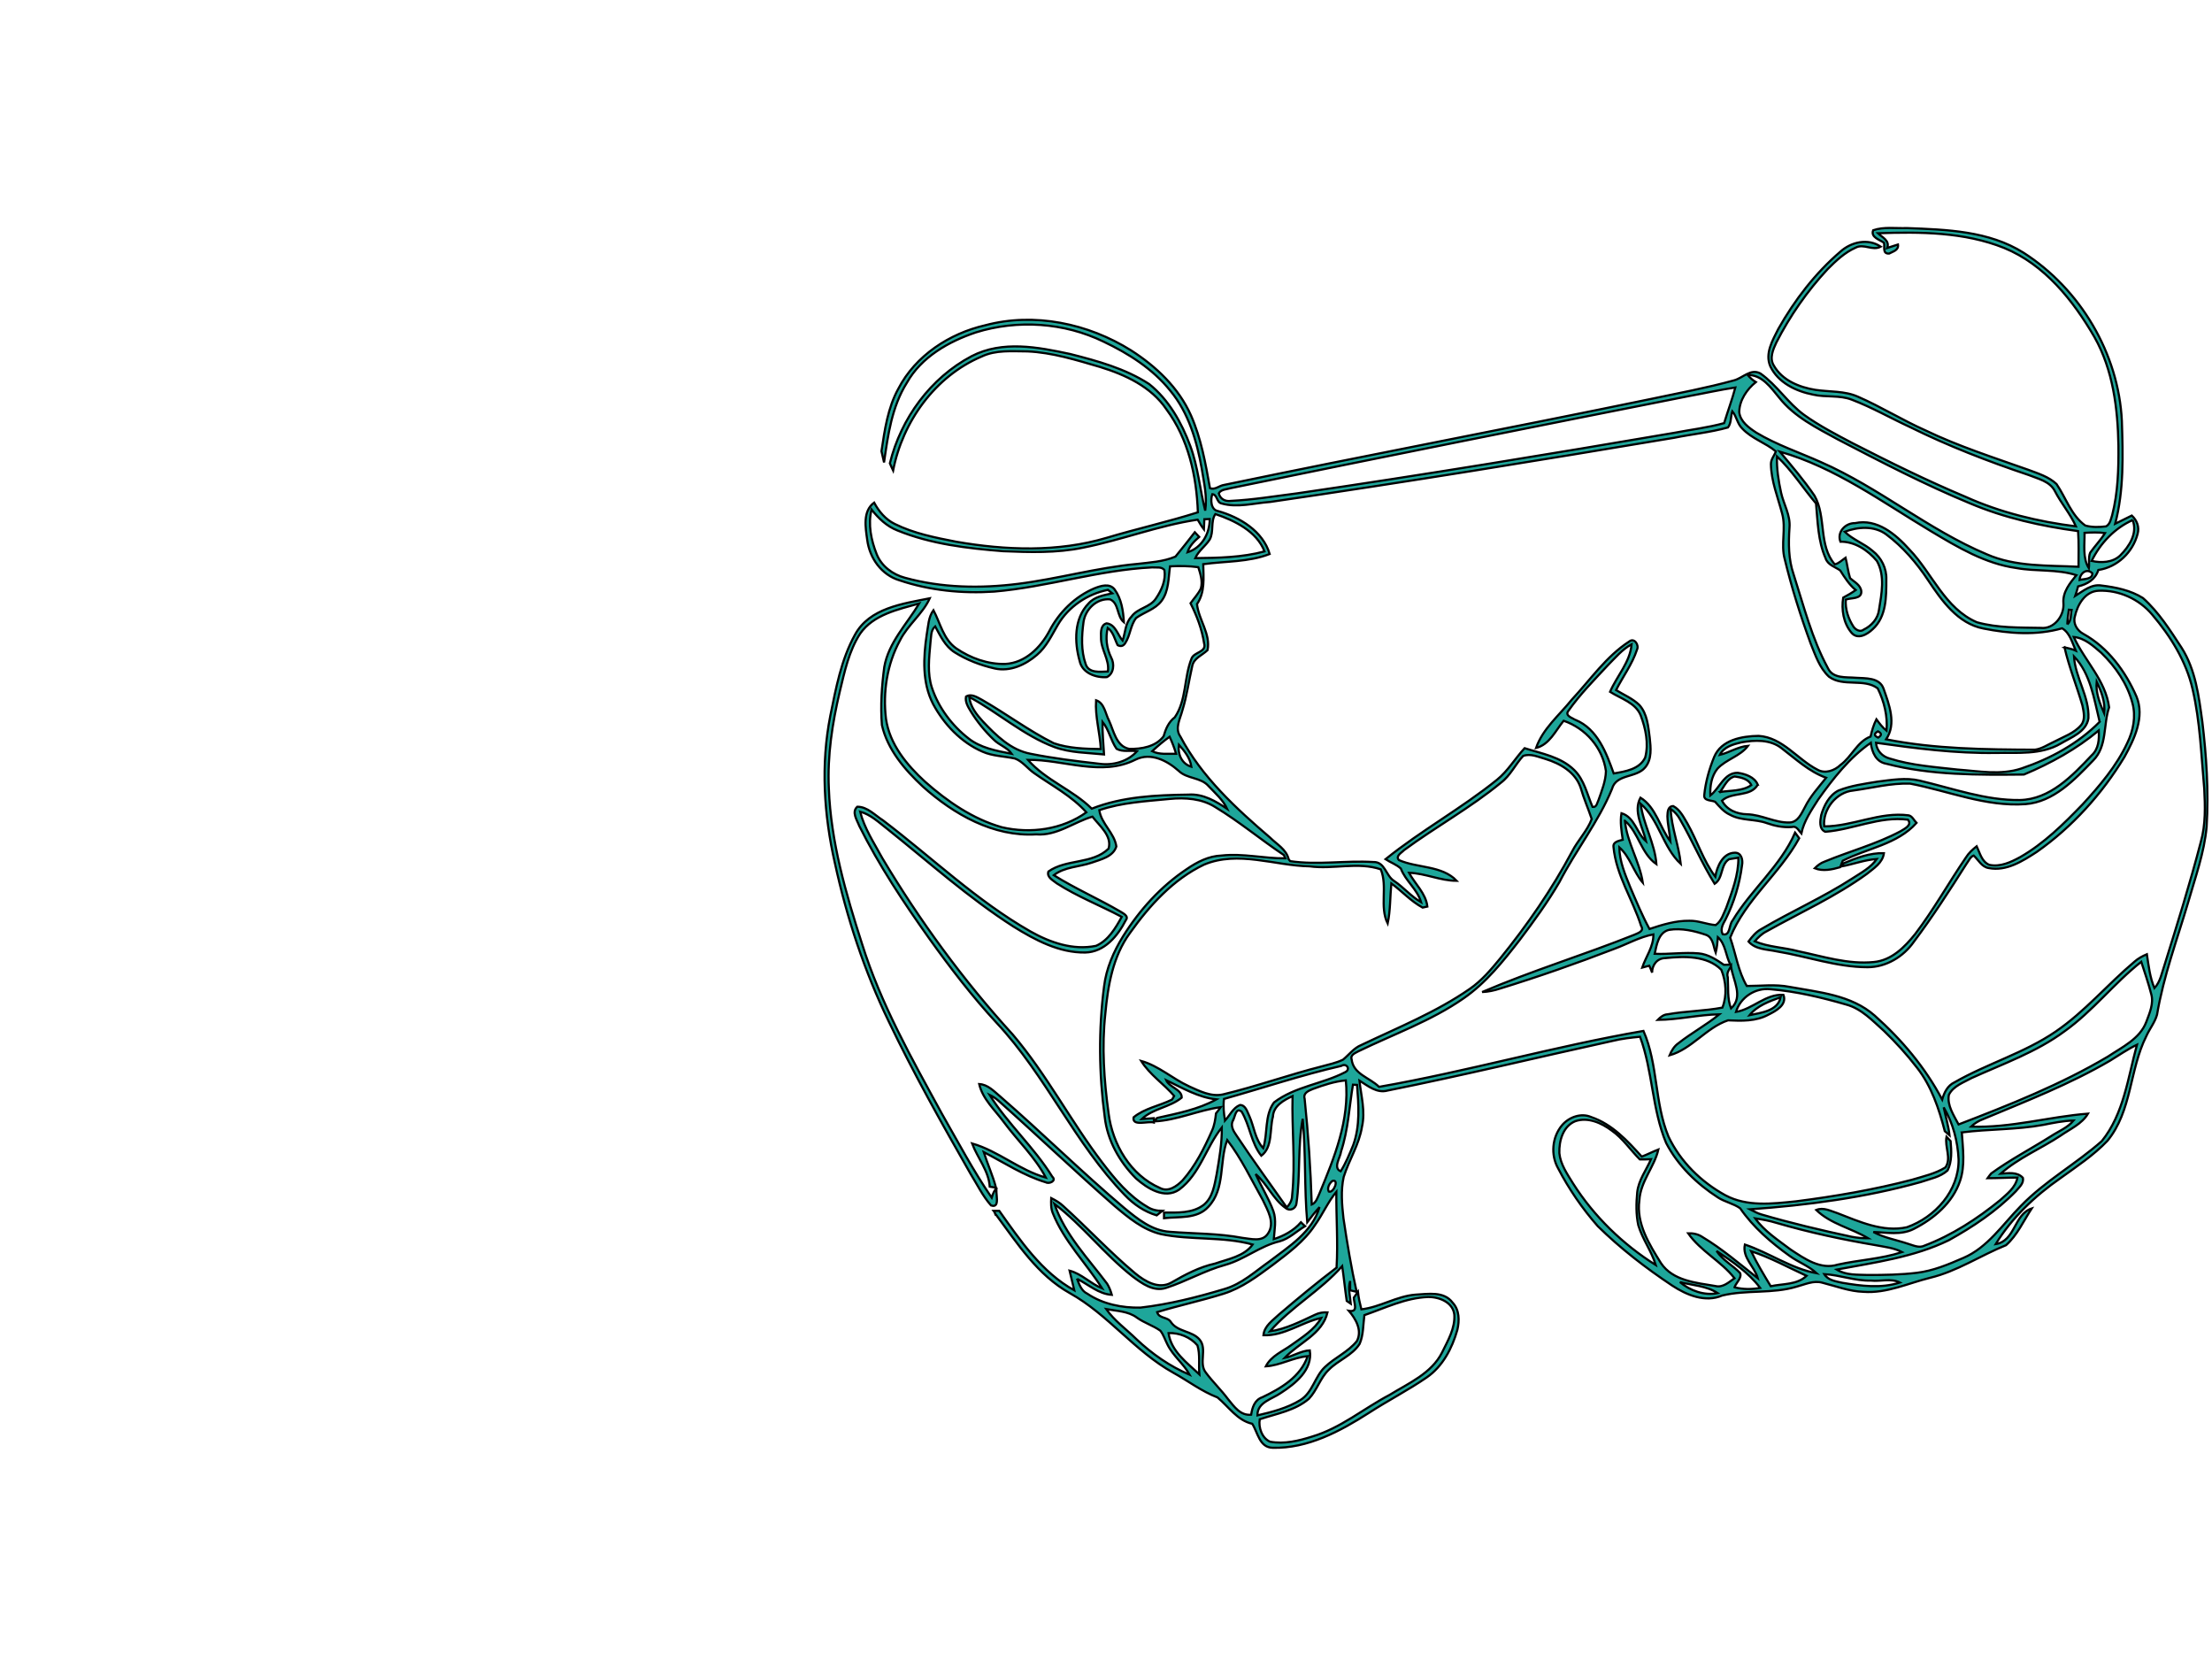<svg width="802" height="602" xmlns="http://www.w3.org/2000/svg">

 <g>
  <g stroke="null" id="svg_16">
   <g stroke="null" transform="matrix(0.782,0,0,0.783,-6363.511,-4784.92) " id="svg_13" fill="#1ea69a">
    <path stroke="null" id="svg_14" d="m9158.569,6445.103c-1.6,-11.7 -3.1,-24 -9.6,-34.2c-5.3,-8.1 -10.6,-16.5 -17.9,-23c-5.7,-3.6 -12.6,-5 -19.2,-5.8c-4.7,-0.8 -8.5,2.5 -12.2,4.8c0.4,-1.1 1,-3.3 1.3,-4.4c4.3,-1 8,-3.2 9.4,-7.6c8.8,-1.3 16,-8.2 18.2,-16.7c0.9,-3.2 -0.3,-6.3 -2.7,-8.5c-2.6,1.3 -5.2,2.6 -7.7,3.8c4.1,-15.5 3.6,-31.7 3.1,-47.6c-1.5,-31.3 -19.3,-61.1 -45.6,-77.9c-16.1,-10.1 -35.6,-10.7 -54.1,-11.4c-5.2,0.2 -10.6,-0.7 -15.6,1c-1.3,3.3 3.1,4.4 5,5.8c0.5,1.8 -0.9,5.2 2.4,5c1.8,-1 4.5,-1.5 4.1,-4.2c-1.3,0.4 -3.8,1.2 -5,1.6c1.3,-3.4 -2.3,-4.9 -4.3,-6.8c19.6,-0.7 40,-0.6 58.5,6.8c18.8,7.7 32,24.3 41.9,41.3c8.6,15.2 10.8,33 11.1,50.2c0.1,10.8 -0.2,21.8 -2.9,32.2c-0.6,1.8 -0.9,4.1 -2.8,5.2c-3.2,0.4 -6.6,0.5 -9.7,-0.4c-6.5,-4.7 -8.9,-12.8 -13.3,-19.2c-3.6,-3.4 -8.6,-4.9 -13.1,-6.6c-16.1,-5.7 -32.4,-10.9 -47.8,-18.3c-10.6,-4.7 -20.5,-10.9 -31.1,-15.5c-6.2,-2.8 -13.1,-2.2 -19.8,-3.2c-7.5,-1.2 -15.4,-4.4 -19.3,-11.3c-2.1,-3.4 -0.3,-7.4 1.2,-10.6c6.3,-12.3 14.3,-23.8 23.8,-34c3.8,-3.8 7.9,-7.7 12.9,-9.9c3.8,-2.1 7.9,1.6 11.7,-0.5c-5.9,-4 -13.7,-2.2 -18.7,2.3c-11.7,10 -21.2,22.4 -28.8,35.8c-2.6,5.2 -6.3,11.3 -3.7,17.3c3.6,7.6 12,11.6 19.8,13.1c6,1.4 12.3,0.1 18.1,2.4c9.2,3.5 17.9,8.5 26.8,12.6c17.8,8.8 36.2,15.9 55,22.2c4.4,1.8 10,2.9 12.3,7.6c2.9,5.6 7.1,10.4 9.7,16.2c-17.6,-2.2 -35,-6.4 -51.2,-13.7c-17.9,-7.5 -35.3,-16.1 -52.5,-24.9c-7.6,-4 -15.3,-8 -22.3,-13c-7.6,-5.5 -12.6,-13.8 -20.3,-19.2c-4.5,-2.4 -8.1,2.1 -12.2,3.2c-12.7,3.5 -25.7,5.9 -38.5,8.6c-65.9,13.6 -132,26.1 -197.9,39.8c-2.3,0.3 -4.3,2.5 -6.6,1.5c-2,-11.4 -4.1,-23 -8.8,-33.7c-5.7,-12.8 -16.2,-22.7 -27.8,-30.1c-19.8,-12.4 -44.8,-17.7 -67.6,-11.6c-16.6,3.8 -32.3,14 -40.3,29.4c-4.9,8.9 -6.3,19 -7.8,28.9c0.4,1.7 0.8,3.5 1.2,5.2c1.8,-12.6 3.6,-25.8 10.6,-36.9c6.7,-11.9 19.4,-19.1 32,-23.3c19.3,-6 40.9,-4.6 59.2,4.3c11.6,5.5 22.8,12.6 30.9,22.7c8.5,10.2 12.3,23.3 14.6,36.1c1,6.4 2.6,12.9 1.6,19.4c-2.5,-9.9 -3.3,-20.2 -6.9,-29.9c-4,-10.8 -10,-21.5 -19.1,-28.7c-11.1,-7.2 -24,-10.7 -36.6,-13.9c-14.9,-3.2 -31.4,-6.4 -45.7,1c-19,10 -32.8,28.8 -37.9,49.6c0.4,0.9 1.1,2.6 1.5,3.4c4.4,-22.7 19.5,-43.7 41,-52.8c6.7,-3.2 14.2,-2.4 21.3,-2.4c11.5,0.5 22.6,4 33.6,7.2c11.7,3.6 23.7,9.1 30.8,19.6c10.2,13.7 14,30.9 14.6,47.7c-13.9,4.4 -28.3,7.6 -42.3,11.8c-22.6,6.7 -46.8,5.8 -69.8,1.8c-9.7,-1.9 -19.5,-3.8 -28.4,-8.2c-4.3,-2.1 -7.4,-5.8 -9.6,-9.9c-5.4,4 -4,11.5 -3.2,17.3c1.1,8.4 6.6,16.2 15,18.7c14,4.7 29.1,6.2 43.9,5.2c24.6,-2.1 48.5,-10 73.2,-11.2c1.8,0.2 4.5,-0.5 5.7,1.3c0.7,4.6 -1.3,9.2 -3.9,13c-2.7,4.3 -8.5,4.4 -11.4,8.5c-2.9,3 -2.8,7.4 -4.1,11.1c-2.3,-2.7 -3.3,-7.5 -7.4,-8c-2.8,0.7 -2.7,4.2 -2.6,6.4c-0.2,5.6 4,10.3 3.2,15.9c-3.6,0.1 -8.9,0.9 -10.3,-3.4c-2.2,-6.2 -1.9,-13.1 -1,-19.6c0.9,-5.9 6.2,-11 12.3,-10.4c4.2,1.8 3,7.8 6.4,10.6c-0.3,-5.3 -1.1,-10.8 -4.3,-15.2c-2.3,-3 -6.4,-1.7 -9.4,-0.5c-9,3.8 -16.4,11.1 -20.9,19.8c-4.1,7.7 -11.2,14.7 -20.4,15.2c-8.1,0.2 -16.1,-2.7 -22.7,-7.2c-6,-4.2 -7.4,-11.7 -10.6,-17.7c-2.4,3.3 -2.4,7.4 -3.1,11.2c-1.6,10.7 -2.2,22.3 2.9,32.2c5.1,9.5 13,17.8 22.9,22.1c4.7,2.1 10.1,2.1 15.1,3.2c3.5,1.3 5.8,4.6 8.8,6.7c8.2,5.8 17.5,10.6 24.3,18.2c-11.2,8 -25.9,10 -39.2,6.9c-13.4,-3.8 -25.2,-11.9 -35.6,-21.1c-8.5,-7.8 -16.4,-17.3 -18.1,-29.1c-1.5,-12.3 0.5,-25.4 6.5,-36.3c3.6,-7.2 10.5,-12.2 13.8,-19.5c-12.5,2.5 -28,4.5 -34.7,16.9c-6.4,11.5 -8.8,24.7 -11.4,37.4c-4.5,22.6 -3,46 2.1,68.3c5.5,25.3 13.7,50.1 25,73.4c11.5,24 24.6,47.2 37.8,70.3c3.1,5 5.7,10.4 9.6,14.8c4.7,1.6 1.7,-6.3 2.7,-8.3c-1.2,1.4 -1.9,3 -2.4,4.7c-8.5,-12.4 -15.6,-25.8 -23.1,-38.9c-13.9,-25.4 -28.3,-50.8 -37,-78.6c-7.5,-23.3 -14.5,-47.3 -15.4,-72c-0.7,-15.1 1.6,-30.2 5.1,-44.9c2.2,-9.1 4.2,-18.7 9.4,-26.7c6.2,-8.9 17.6,-11.2 27.4,-14c-5.7,9.5 -14.2,18 -16.2,29.4c-1.2,8.9 -1.8,17.9 -1.1,26.9c2.6,11.4 10.6,20.7 19,28.5c14.3,12.8 32.7,23.3 52.5,22.1c9.6,0.8 17.5,-5.7 26.1,-8.2c3.3,4.3 9.2,8.9 7.5,14.8c-7.5,7.3 -19.6,4.7 -27.9,10.6c-0.9,2.7 2.2,4.1 3.9,5.5c9.5,6.1 20.1,10.2 30.1,15.5c-2.9,5.2 -6.2,10.9 -11.9,13.4c-10.6,2.2 -21.3,-1.5 -30.5,-6.7c-24.9,-14.2 -45.6,-34.2 -68.3,-51.4c-3.8,-2.4 -7.2,-6.3 -11.9,-6.3c-2.8,2.5 -0.1,6.2 0.9,8.9c9.2,18.4 20.6,35.5 32.5,52.2c9.7,13.5 19.9,26.8 31.2,39c22.8,24.3 36.2,55.8 59.4,79.7c4.1,4.3 9.1,7.7 14.8,9.4c0.9,-0.7 1.7,-1.4 2.6,-2.1c-2.5,0 -4.9,-0.5 -7,-1.9c-8.5,-5 -14.8,-12.6 -20.7,-20.3c-14.7,-19.2 -25.9,-41 -41.7,-59.5c-22.9,-25.1 -43,-52.5 -60.4,-81.6c-3.8,-7 -8.3,-13.7 -10.3,-21.5c4.9,1.3 8.7,5 12.6,8c19.3,15.4 37.7,31.9 58.5,45.2c10,6.2 21.2,12.2 33.3,12c8.9,-0.2 15.1,-7.7 18.8,-15c1.5,-1.9 -1.2,-3.1 -2.6,-4c-10.1,-5.9 -20.9,-10.6 -30.8,-16.8c5,-3.9 11.8,-3.8 17.6,-5.8c4.2,-1.5 9.9,-2.7 11.4,-7.5c-0.9,-6.3 -7,-10.5 -7.9,-16.8c10.5,-3.6 21.6,-4.1 32.6,-5.2c7.2,-0.7 14.9,-0.2 21.2,3.8c11.1,6.7 21,15 31.8,22.2c0.2,0.4 0.4,1.1 0.6,1.5c-9.8,0.1 -19.6,-2.4 -29.5,-1.3c-6,0.2 -11.4,3 -16.2,6.3c-12,8 -21.8,18.8 -29.5,31.1c-4.4,7.1 -7.8,14.9 -8.8,23.2c-2.6,20 -2.4,40.4 0.3,60.4c1.2,10.9 6.9,20.9 14.5,28.5c5.2,4.6 13.3,9.8 20,5.2c9.7,-7.2 12.5,-19.7 19.8,-28.8c0.1,7.3 -1.2,14.5 -2.4,21.6c-1,5 -1.8,10.9 -6.1,14.3c-5.2,3.9 -12.1,3.5 -18.3,3.5c0,0.7 0,2 0,2.6c6.9,-0.8 15.3,0.5 20.5,-5.2c8,-8.3 5,-20.9 8.8,-31c6.6,8.6 11.2,18.4 16.5,27.8c2.2,4.7 5.8,10.5 2.4,15.5c-2.6,4.1 -8,2.4 -11.9,2c-11.1,-2.1 -22.4,-1.9 -33.6,-2.8c-8.3,-0.5 -15,-6 -21.1,-11c-19.8,-16.7 -38.1,-34.8 -57.6,-51.7c-2.9,-2.4 -5.7,-5.5 -9.7,-5.7c1.6,7 7.3,12 11.4,17.6c6.4,8.6 14.4,16.1 19.5,25.7c-12.2,-3.4 -22,-12.3 -34.2,-15.8c2.5,6.7 7.7,12.6 8.2,20c0.7,0.1 2.1,0.4 2.9,0.5c-1.5,-5.7 -3.9,-10.9 -5.7,-16.5c9.5,4.9 18.5,10.9 28.8,14c1.6,0.9 5.1,-0.7 3,-2.6c-8.4,-13.6 -20.6,-24.4 -29.1,-37.9c1.5,0.7 2.8,1.6 4.1,2.7c18.1,16.1 35.6,32.8 53.8,48.7c6.4,5.4 13.2,11.1 21.6,13.1c14,2.9 28.6,1 42.5,4.8c-4,5.5 -11.4,6.7 -17.4,8.8c-7.3,1.6 -13.9,5.1 -20.3,8.8c-5.8,3.3 -12.2,-0.5 -16.8,-4.3c-11.7,-9.8 -22.1,-21 -33.4,-31.2c-1.6,-1.5 -3.5,-2.6 -5.5,-3.6c-0.1,2.3 -0.2,4.7 0.7,6.9c5.2,13.1 15.5,23.2 22.9,34.9c-5.4,-2.2 -9.4,-6.7 -15.1,-8.2c0.7,3 1.5,6.1 2.2,9.1c-15.1,-8.3 -25.1,-23.2 -34.8,-36.8c-0.9,0 -1.8,0 -2.6,0c0.4,0.5 0.7,1.2 0.9,1.8c0.1,0 0.2,0 0.2,0c9.9,13.3 19.3,28 34.2,36.3c17.8,9.9 30.1,26.9 47.9,36.8c6.9,3.8 13.1,8.6 20.6,11.5c5.2,4.3 9.1,10.6 16.1,12.2c2.6,4 3.3,11 9.5,11.1c16.2,0.4 31.2,-7.6 44.5,-16.1c8.8,-5.7 18.2,-10.5 26.8,-16.4c7.5,-5.1 11.9,-13.6 14.3,-22.1c1,-4.3 1,-9.2 -2.2,-12.6c-4,-5.4 -11.4,-4 -17.2,-3.7c-8.8,0.7 -16.4,5.8 -25.1,6.8c-0.7,-2.7 -1.3,-5.4 -1.6,-8.1c-0.6,0.9 -1.3,1.8 -1.9,2.7c0,2.5 2.3,6.9 -2.3,6.1c3.2,3.7 6.3,9.1 3.7,14c-4,5 -10.2,7.6 -14.8,12c-4.7,4.4 -5.7,11.8 -11.4,15.3c-6,3.7 -13,5.5 -19.9,7.1c-0.1,-6.1 6.8,-7.5 10.9,-10.4c6.7,-4.3 14.8,-10.7 13.4,-19.7c-4.2,0.2 -7.7,2.7 -11.7,3.5c6.6,-7 17.5,-10.9 19.9,-21.1c-2,-0.1 -4,0.2 -5.8,1.1c-6.7,3.1 -13.4,6.6 -20.9,7.7c9.9,-11.4 23.5,-18.8 33.5,-30.2c0.8,5.4 1.3,10.7 2.1,16.1l1.9,1.3c-0.3,-3.5 -1.4,-7.1 -0.3,-10.5l0,4.3c0.7,0.2 2.2,0.5 3,0.7c-2.5,-11.2 -4.4,-22.6 -6.1,-34c-0.7,-6.3 -1.3,-12.9 0.1,-19.2c2.5,-7.9 7.2,-15 8.5,-23.3c1.6,-7.1 -0.4,-14.2 -1.2,-21.3c4,2.5 8.1,6 13.1,4.6c35,-7 69.6,-15.4 104.4,-23c4.1,-1 8.4,-1.5 12.6,-1.9c5.9,15.9 5.5,33.5 12.1,49.2c5.4,10.4 14.2,18.9 24,25.2c3.2,2.1 7.2,2.8 10.3,5c6.1,8.8 14.3,15.9 23,22.1c4,2.9 8.8,4.6 12.5,8c-11.9,-2.2 -22,-9.5 -33.3,-13.3c-1.3,6.1 4.5,10.2 6,15.6c-8.4,-6.6 -16.5,-13.6 -25.7,-19.1c-1.9,-1.3 -4.3,-1.8 -6.6,-1.7c5.8,8.3 15.3,12.9 21.5,20.8c-2.6,1.8 -5.4,4.5 -8.9,3.6c-8.9,-1.5 -19.7,-2.4 -25.2,-10.6c-5.4,-8.7 -11.5,-18.3 -10,-29.1c0.5,-8.7 6.9,-15.3 8.8,-23.5c-2.6,1 -5.1,2.3 -7.7,3.3c-6.7,-7.4 -13.7,-15 -23.4,-18.3c-4.7,-2.1 -10.4,0 -13.6,3.8c-4.6,5.5 -5.3,13.7 -1.8,19.9c5,9.6 11.2,18.6 18.4,26.8c10.5,10.3 22.3,19.4 34.5,27.5c6.7,4.4 15.4,8 23.2,4.6c11.3,-2.7 23.3,-0.7 34.5,-4.1c3.9,-1 7.8,-3 12,-1.8c6.3,1.6 12.5,4 19,4.2c10.8,0.8 20.7,-4 30.9,-6.5c12.5,-3 23.3,-10.3 35.2,-15.1c5.2,-4.6 8.1,-11.2 11.9,-17c-8.2,2.6 -7.6,15.1 -16.7,16.5c7.5,-12.2 18.2,-22.3 30,-30.5c7.5,-5.4 15.4,-10.6 21.8,-17.3c11.4,-13.8 10.2,-32.9 18,-48.4c1.5,-3.4 4,-6.4 5,-10c3,-17.8 9.3,-34.7 14.4,-51.9c3.3,-11.6 7.5,-23 8.6,-35.1c1,-16.7 -0.1,-32.8 -2,-48.7zm-437,323c7.8,-2.6 16.4,-4 22.8,-9.5c3.8,-4 5.2,-9.6 9.2,-13.4c4.4,-4.5 10.9,-6.6 14.3,-12c1.8,-4.1 1.6,-8.9 2.2,-13.3c9.6,-3.3 19.1,-8 29.5,-8.4c5.1,-0.1 11.6,2.4 12.2,8.2c0.4,6.3 -3,12 -5.7,17.5c-4.9,9.7 -15.5,14.2 -24.3,19.6c-12,6.3 -22.7,15.4 -35.9,19.3c-6.3,2 -12.9,3.6 -19.5,2.4c-3.8,-1.6 -5.5,-6.7 -4.8,-10.4zm145.3,-109.1c-2.7,-4.4 -5.9,-8.9 -6.4,-14.1c-0.2,-5.7 1.7,-12.5 7.4,-14.8c5.9,-2 12.1,0.8 16.8,4.3c5.2,3.6 8.7,9 13.1,13.4c1.3,0 3.9,0 5.2,-0.1c-2.2,5 -5.8,9.7 -6.4,15.3c-0.5,5.1 -0.6,10.3 0.5,15.3c1.9,6.4 6.1,11.9 8.1,18.4c-15.3,-9.6 -28.6,-22.5 -38.3,-37.7zm49.5,45.6c5.8,1.5 12.3,1.7 17.5,5.1c-6.2,1.3 -12.9,-1.2 -17.5,-5.1zm25.3,2.4c0.8,-2.2 3.5,-4.3 2.6,-6.6c-3.4,-3.6 -8.1,-5.9 -10.9,-10.2c7.3,4.9 14.9,10 20.2,17.1c-4,0.7 -8,0.7 -11.9,-0.3zm16.8,-0.5c-3.2,-5.3 -6.4,-10.6 -9.1,-16.2c8.9,2.9 17.2,7.5 25.7,11.4c-4.4,4.2 -11,3.6 -16.6,4.8zm135.7,-316.3c0.5,5.8 -4.3,12.2 -10.5,11.5c-9.9,-0.2 -20,0.1 -29.6,-2.6c-14.9,-6.4 -20.7,-22.7 -31.3,-33.7c-6.4,-7.1 -15,-14.4 -25.2,-12.2c-4.5,-0.1 -8.5,4.1 -6.8,8.6c6.7,-0.1 12.8,4 16.9,8.9c3.9,6.9 2.2,15.2 1,22.6c-0.5,4.1 -3.4,7.4 -7.1,9.2c-1.6,1.3 -3.7,0.1 -4.7,-1.3c-2.4,-3.7 -3.9,-8.1 -3.6,-12.6c2.4,-0.9 7.4,-0.1 7.2,-3.8c-0.3,-3 -3.2,-4.3 -5.2,-6.1c-1,-3.1 -1.3,-6.4 -2.1,-9.5c-1.6,1.1 -3,2.6 -5,3.1c-7.7,-8.9 -3.8,-22 -9.4,-31.8c-4.9,-7.2 -10.5,-13.7 -16.1,-20.4c25.7,7.3 47.4,23.3 70,36.8c12.4,7.4 25.2,15.1 39.7,17.1c9.2,1.7 18.8,0.4 27.8,3.3c-2.9,3.6 -6.4,7.7 -6,12.9zm16.8,55c-10,10.1 -22.9,17.1 -36.3,21.6c-9.6,3.2 -19.8,1.2 -29.6,0.5c-10.5,-1.2 -21.3,-1.9 -31.4,-5.1c-3.5,-0.9 -6.1,-3.7 -6.4,-7.3c18.4,2.6 36.9,5 55.6,4.7c10,-0.2 20.9,1 30,-4.3c4.9,-2.9 11.9,-5.4 12.9,-11.7c0.5,-10.1 -6.1,-18.8 -6.7,-28.7c7.7,8 9.3,19.8 11.9,30.3zm-1.4,-18.6c2.2,4.6 4.1,9.5 3.5,14.7c-2,-4.6 -4,-9.6 -3.5,-14.7zm-101.4,23c1.8,0.9 1.9,1.8 0.1,2.9c-2,-0.9 -2,-1.8 -0.1,-2.9zm86.5,-38.9c2.1,9.2 5.7,17.9 8.3,26.9c0.6,3 1.5,6.5 -0.6,9.1c-3.2,3.8 -8.2,5.4 -12.5,7.7c-2.9,1.3 -5.7,3.3 -8.9,3.7c-23,-0.1 -46.3,-0.3 -69,-4.8c4.9,-7.2 1.4,-16.1 -1.2,-23.5c-1.9,-5.2 -8.3,-4.7 -12.8,-5c-4.6,-0.4 -10.7,0.5 -13,-4.5c-7.4,-13.6 -11.2,-28.8 -15.9,-43.4c-2.4,-7 -2.4,-14.3 -1.9,-21.6c0.5,-5.8 -2.7,-10.8 -3.9,-16.2c-1.2,-5.5 -2.1,-11.1 -1.9,-16.8c6.9,6.5 12,14.6 18.1,21.8c0.8,8.5 0.9,17.4 4.4,25.3c1,3.2 4.4,4 6.8,5.7c2.1,3.3 4.2,6.6 7.2,9.1c-1.8,1.3 -3.8,2.4 -5.8,3.5c-0.9,5.5 0.1,11.8 3.8,16.2c2.9,3.5 7.4,0.8 9.9,-1.6c6.4,-5.8 6.3,-15.1 6.3,-23c0.2,-5.1 -2.3,-10.1 -6.3,-13.2c-4,-3.5 -9.2,-5.2 -13,-8.9c6.1,-2.3 13.6,-2.9 19.2,1.2c7.8,5.8 14.2,13.3 19.5,21.3c6.3,9.4 13.7,20 25.6,22.3c12,2.4 24.7,3.3 36.5,-0.1c3.6,2.1 4.7,6.7 6.3,10.3c-1.3,-0.6 -3.9,-1.2 -5.2,-1.5zm1.3,-10.6c0.1,-2.3 0.4,-4.6 0.7,-6.8l1.3,0.1c-0.5,2.2 0,5 -2,6.7zm30.3,-48.3c2.4,6.1 -1.6,12.2 -5.8,16.4c-3.5,3.3 -8.8,3.5 -13.2,2.5c4,-8.2 10.7,-15.2 19,-18.9zm-22.3,5.9c3.2,-0.2 6.4,-0.3 9.5,0.1c-2,3.2 -4.7,6 -6.9,9.1c-0.9,2.2 -0.3,4.9 -0.6,7.2c-3,-4.8 -1.9,-11 -2,-16.4zm3.6,18.7c0.2,2.9 -4,2.6 -5.9,3.1c0.2,-3.1 3.3,-5.6 5.9,-3.1zm-159.8,-91.8c6.7,-0.1 10.8,5.9 14.6,10.5c7,8.9 17.4,14 27.1,19.3c20.2,10.5 40.4,21 61.5,29.7c15.9,6.7 32.9,10.5 50,12.8c0.4,5.5 0.2,11 0.2,16.5c-14.3,-0.7 -29.2,0.1 -42.6,-5.8c-27.1,-11.4 -49.8,-30.8 -76.7,-42.6c-10,-4.5 -20.6,-8 -30.1,-13.7c-3.5,-2.3 -7.4,-5.1 -7.9,-9.5c0.1,-5.5 3.5,-10.5 7.7,-13.9c-1.5,-0.9 -2.7,-2 -3.8,-3.3zm-239.6,52.4c70.7,-14.5 141.5,-28.6 212.3,-42.6c7.2,-1.3 14.3,-2.9 21.6,-4c-1.5,5.6 -3.5,10.9 -5.2,16.5c-7.6,2.1 -15.4,3 -23.2,4.5c-58.1,9.9 -116.4,19.5 -174.7,28c-10.3,1.3 -20.5,3 -30.8,3.5c-2.6,0.4 -5,-0.9 -5.6,-3.5c1.1,-1.9 3.7,-1.8 5.6,-2.4zm-7.2,12c8.9,3 19.2,8 22.8,17.3c-10.4,2.8 -21.4,3 -32.1,3.1c1.5,-3.4 4.7,-5.5 6.7,-8.6c2,-3.6 0.3,-8.3 2.6,-11.8zm-36.3,23.1c-18.6,1.7 -36.7,6.9 -55.1,9.2c-17.5,2.2 -35.4,1.9 -52.5,-2.8c-5.7,-1.5 -10.9,-5.4 -13.1,-10.9c-2.6,-6.5 -4.1,-13.8 -2.4,-20.7c3.2,4.1 7.1,7.8 12,9.7c15.5,6.3 32.4,8.3 49,9.6c12.3,0.5 24.8,0.9 36.9,-1.6c17.9,-3.5 35.1,-10.3 53.3,-13c0.9,1.5 1.8,3.1 2.9,4.5l0.2,-4.7l2.5,-0.1c0,6.7 -3.6,13.3 -10.3,15.4c0.9,-2.9 3.1,-5.1 5.4,-7.1c-0.7,-0.7 -1.3,-1.5 -2,-2.2c-2.9,3.8 -6,7.6 -9,11.3c-5.7,2.4 -11.9,2.7 -17.8,3.4zm-78.1,80.8c-7.7,-6 -13.9,-14.2 -17,-23.5c-2.2,-6.7 -1.3,-13.8 -0.7,-20.7c0.4,-2.6 0,-5.8 2.2,-7.7c2.4,4.4 4.6,9.2 9,12c5.7,3.6 12,6 18.6,7.5c7.1,1.6 14.3,-1.7 19.6,-6.3c4.4,-3.7 6.8,-9 9.7,-13.9c4.9,-8.4 13.7,-14.3 23.2,-16.2c0.5,0.4 1.5,1.2 2,1.6c-3.9,0.9 -8.2,1.5 -11,4.7c-6.8,7 -6.6,17.9 -4.1,26.7c1.2,5.5 7.5,7.8 12.6,7.4c3.3,-1.6 3.6,-6.2 2,-9.1c-2.1,-4.3 -2.7,-9.1 -1.6,-13.7c2.6,1.9 3.2,5.2 4.6,8c1.4,0.7 2.6,0.5 3.5,-0.9c2.4,-3.6 2.4,-8.3 5.1,-11.7c3.8,-2.7 8.8,-4 11.7,-7.8c3.5,-4.6 3.2,-10.6 4,-16.1c4.4,-0.2 8.7,-0.2 13.1,0.4c1,3.2 2.1,6.5 1.2,9.8c-1.2,2.6 -3.2,4.6 -4.8,6.9c2.9,5.8 5.3,12 6.3,18.6c1.2,4.1 -4.6,3.9 -5.8,6.9c-3.6,8.8 -2.3,19.3 -7.8,27.3c-2.9,2.2 -4.2,5.4 -5.2,8.8c-3.6,4.8 -10.3,6 -16,5.8c-6,-1.2 -7.1,-8.4 -9.3,-13.1c-1.7,-3.2 -2.1,-8.1 -6,-9.4c-0.5,7.6 1.8,15 2.2,22.6c-7.3,-0.1 -14.8,-0.3 -21.8,-2.7c-11.6,-5.8 -22.1,-13.7 -33.3,-20.1c-2.3,-1.2 -4.9,-3 -7.4,-1.5c-0.5,2.4 0.9,4.7 2.1,6.7c3,4.9 6.7,9.4 10.8,13.3c2.5,2.5 6.2,3.5 8.3,6.5c-7.4,-1.4 -14.5,-2.8 -20,-7.1zm96.2,7.1c-3.7,-0.1 -7.7,0.5 -11.1,-1.2c2.6,-2.4 5.3,-4.7 8.1,-6.7c1.2,2.6 2.2,5.2 3,7.9zm-89.6,-15c-2.9,-3.2 -5.8,-6.8 -6.3,-11.3c13.4,7.2 25.1,17.8 39.5,23.2c7.4,2.7 15.3,2.6 23,3.4c-0.3,-5 -0.8,-10 -0.7,-15.1c3,3.7 3.8,8.6 6.5,12.5c2.9,1.6 6.4,0.6 9.5,1.1c-4.4,4.9 -11.3,6.7 -17.6,5.8c-10.6,-1.2 -21.2,-2.5 -31.7,-4.6c-9.2,-1.7 -16,-8.5 -22.2,-15zm95.3,33.9c-15,0.2 -30.6,0.9 -44.8,6.5c-8.9,-8.8 -21.3,-13.1 -29.6,-22.6c16.5,-0.2 34.1,7.9 49.9,-0.1c7.1,-3.5 14.7,0.5 20,5.2c3.9,3.8 10.3,2.9 13.9,7.1c3.1,3.3 6.7,6.4 8.6,10.5c-5.2,-3.5 -11.2,-7.1 -18,-6.6zm-4.4,-23.1c2.6,2.9 5.2,6.1 5.8,10.2c-4.4,-1.3 -6.4,-5.7 -5.8,-10.2zm4.6,158.1c-7.6,-3.5 -13.9,-9.4 -22.1,-11.7c4,6.4 10.5,10.6 15.3,16.2c-0.2,0.4 -0.7,1.3 -1,1.7c-5.8,2.9 -12.7,4 -17.8,8.2c-0.8,4.4 6.7,1.6 9.4,2.4l0,-2c-1.4,0.1 -4.2,0.3 -5.6,0.4c5.2,-4.9 13,-5.4 18.5,-9.9c0.2,-3.8 -5.7,-4.7 -7.2,-8.1c7.5,3.6 14.9,8 23.3,8.9c-8.5,4.7 -18.2,6.5 -27.5,8.6l-1.3,1.6c10.6,-0.5 20.4,-5.2 30.8,-6.6c-0.5,0.7 -1.6,2.2 -2.2,2.9c-0.3,2.7 -0.7,5.5 -1.9,8.1c-3.6,8.1 -7.7,16.2 -13.6,22.9c-2.7,2.7 -6.6,5.6 -10.5,3.5c-13.6,-5.9 -22,-20.2 -23.8,-34.6c-2.1,-15.3 -3.2,-30.8 -1.5,-46.1c1.2,-13 3.5,-26.5 11.4,-37.3c9.1,-12.8 20.1,-24.9 34.4,-31.7c15.8,-6.6 32.7,0.5 48.9,0.8c10.9,1.5 22.5,-2.2 33,1.4c3.3,8 -0.7,17.3 3.2,25.1c1.3,-6.1 1.1,-12.4 1.7,-18.6c4.9,3.6 9.1,8.3 14.5,11.2c0.5,-0.1 1.6,-0.4 2.2,-0.5c-0.7,-6.1 -5.7,-10.4 -8.5,-15.6c7.5,0.2 14.5,3.7 22.1,3.7c-6.9,-7.2 -18.2,-5.8 -26.8,-9.6c-1.7,-1.9 1.3,-3.4 2.4,-4.6c14.7,-10.8 30.8,-19.6 44.9,-31.2c4.4,-3.3 6.7,-8.5 10.3,-12.4c3.4,-1.3 7.1,0.5 10.4,1.4c6.8,2.1 13.9,6.1 16.3,13.4c1.4,4.9 3.5,9.6 5.1,14.4c-2.1,5.5 -6.4,9.8 -9.1,15c-9.4,17.6 -20.8,34.1 -33.4,49.6c-4.2,5.1 -8.5,10.2 -14,14c-15.6,10.8 -33.3,17.9 -50.3,26c-3.5,1.4 -5.7,4.5 -8.5,6.8c-3.1,1.5 -6.5,2.2 -9.8,3.1c-15.4,3.9 -30.4,9.3 -45.9,13c-5.5,1.2 -10.9,-1.6 -15.8,-3.8zm16.8,15.9c-0.6,-3.3 -0.9,-6.7 -0.5,-10c18.1,-5.1 36.1,-11.1 54.4,-15.3c2.4,-1.5 4.5,1.6 1.8,2.9c-10.6,5.5 -23.3,6.6 -33,14c-4.5,6.1 -2.8,14.2 -5,21.2c-3.8,-4.1 -4.2,-9.9 -6.4,-14.8c-1,-2 -1.7,-5.2 -4.4,-5.2c-3.2,1.3 -4.7,4.8 -6.9,7.2zm43.8,33.7c-0.9,1.9 -1.5,4.3 -3.6,5.2c-0.5,-16.4 -1.6,-32.7 -3.3,-49c-0.8,-2.7 1.9,-3.7 3.8,-4.5c4.9,-1.8 10,-3.5 15.3,-4c1.8,18.3 -5.3,35.7 -12.2,52.3zm4.3,-0.8c-0.9,-1.7 0.3,-3.8 1.6,-4.9c3.4,-1.2 0.7,5.7 -1.6,4.9zm-44.3,-33.2c0.9,-1.6 1.2,-6 3.9,-3.8c3.8,6.4 4.4,14.5 9.1,20.4c5.4,-4 3.8,-12.2 5.4,-18.1c0.2,-5 5.1,-7.7 9.1,-9.5c-0.4,15.3 1.4,30.7 -0.2,46c0,2.1 -1,4 -2.5,5.5c-7.8,-11.1 -15.8,-22 -23.3,-33.3c-1.5,-2.1 -3,-4.7 -1.5,-7.2zm-72.4,73.6c5.3,2.6 9.9,7 16.1,7.4c-0.5,-1.8 -1.2,-3.6 -2.2,-5.2c-8.8,-11.7 -19.6,-22.8 -24.4,-36.9c13.1,10 23.1,23.3 36.1,33.5c4.4,3.3 9.8,7.3 15.6,5.4c9.4,-3 18,-8.1 27.6,-10.7c8.9,-2.5 16.1,-8.8 25.2,-10.9c4.5,-1.3 7.8,-4.7 11.7,-7c-0.7,-0.6 -1.3,-1.2 -1.9,-1.8c-3.3,3.8 -7.9,6.3 -12.6,7.8c0.3,-4.3 1.3,-8.8 -0.2,-13c-2.2,-6 -5.6,-11.3 -8.2,-17.1c5.4,4.6 8.1,11.7 13.9,15.7c1.9,1.6 4.7,0.4 5,-2.1c1.9,-13 0.5,-26.3 2.9,-39.2c1.5,15.9 0.7,32 2.1,47.9c1.8,-2.4 3.6,-4.7 5.7,-7c-3.4,11.6 -14.2,18.2 -23.2,25.1c-6.7,4.7 -12.9,10.5 -20.9,12.8c-12.7,3.8 -25.7,7.1 -38.9,8.6c-8.5,0.2 -17.5,-1.6 -24.6,-6.4c-2.8,-1.3 -3.8,-4.3 -4.8,-6.9zm27.5,27.9c-4.7,-4.6 -10.2,-8.5 -14,-13.9c4.8,0.9 10.2,0.9 14.3,4c3.4,2.4 7.4,3.6 10.8,6c1.5,1.9 2.2,4.3 3.3,6.4c2.6,5.3 7.5,8.9 10.3,14c-9.2,-3.9 -17.5,-9.7 -24.7,-16.5zm14.9,-2.8c5,-0.2 10.2,1.9 13.4,5.7c1.3,4.3 0.5,9 0.9,13.4c-5.8,-5.4 -13.1,-10.7 -14.3,-19.1zm77.9,-30.3c-9.1,6.9 -17.9,14.2 -26.6,21.6c-2.9,2.8 -6.9,5.3 -7.3,9.7c9.7,0.4 17.6,-6 26.8,-8c-3.2,5.5 -8.8,8.9 -13.8,12.5c-4.1,3 -9.4,5 -11.9,9.9c6.7,-0.4 12.6,-4.1 19.4,-4.7c-3.3,9.6 -12.4,14.9 -21,19c-3.6,1.2 -4.7,4.8 -5.2,8.1c-5,0.5 -7.9,-3.8 -10.7,-7.2c-3.2,-4.3 -7.1,-8 -10.3,-12.3c-3.5,-4.4 0.8,-10.9 -2.9,-15.3c-3.5,-4.1 -10.2,-3.5 -13.3,-8.1c-1.5,-2.5 -5.5,-1.5 -6.4,-4.6c10.2,-3.1 20.6,-5.3 30.8,-8.5c8.6,-2.7 15.7,-8.1 22.9,-13.4c7.1,-5.4 14.5,-10.8 19.5,-18.4c3.6,-5 6,-10.7 9.9,-15.4c-0.1,11.8 0.8,23.4 0.1,35.1zm7.7,-56.7c-1.7,4.1 -3.4,8.3 -5.8,12.1c-3.7,-1.6 -0.1,-6.4 0.2,-9.2c3.3,-10 3.8,-20.6 5.5,-30.9l1.9,0.1c0.7,9.2 1.5,18.9 -1.8,27.9zm202.8,48.3c-5.8,-4.4 -12.1,-8.4 -16.4,-14.4c3.3,0.5 6.7,1.1 9.9,2.1c15.1,4.4 30.5,7.7 45.9,10.3c4.1,0.8 8.5,1.2 12.3,3.2c-9.7,3.2 -19.9,3.6 -29.8,5.8c-8,2.5 -15.4,-2.7 -21.9,-7zm79.4,-54.2c12.5,-1.6 25.3,-1.2 37.8,-3.5c4.6,-0.9 9.3,-1.9 14,-2c-2.7,3.3 -6.9,4.9 -10.4,7.2c-9.2,5.8 -19,10.9 -27.8,17.3c-0.4,0.5 -1.3,1.6 -1.7,2.2c4.6,0 9.2,-0.3 13.9,-0.3c-0.9,4.7 -4.9,7.6 -8.1,10.5c-10.6,8.6 -22.3,16.2 -35,21c-2.6,1.3 -5.3,-0.2 -7.8,-0.9c-5.4,-1.8 -10.9,-2.7 -15.9,-5.4c6.2,0.2 12.8,1.6 18.7,-1.4c9.3,-4.7 18.1,-12.1 21.5,-22.3c2.4,-7.1 1.3,-14.8 0.8,-22.4zm-55.5,69.6c-3,-0.7 -6.5,-1.1 -8.3,-4c7.3,0.4 14.3,3.2 21.7,3c4.4,0.5 9.2,-1.2 13.4,0.9c-8.7,2.8 -18,1.6 -26.8,0.1zm120.4,-65.6c-12,10.6 -26.4,18.5 -37.6,30.1c-8.4,8.5 -15.3,19.2 -26.6,24c-6.9,3 -14,6 -21.6,6.9c-7.5,0.9 -15.1,1 -22.6,1c-4.9,-0.2 -10.2,0.2 -14.5,-2.5c17.6,-3.3 35.8,-5.7 52,-13.6c11.2,-6.2 22,-13.4 31,-22.6c1.4,-1.8 3.9,-3.6 3.3,-6.3c-2.7,-2.9 -6.8,-2.1 -10.3,-1.9c8.3,-7.3 18.7,-11.6 27.8,-17.6c4.4,-3.1 9.9,-5.4 12.7,-10.2c-18.1,1.4 -35.9,6.7 -54.2,6c1.6,-1.5 3.5,-2.7 5.7,-3.5c19.9,-8.3 40,-16.1 58.7,-27c4.1,-2.5 8.1,-5.3 12.5,-7.4c-4.2,15.3 -6.1,32 -16.3,44.6zm20.6,-55.1c-3,7.8 -11.2,11.6 -17.8,16c-21.8,12.9 -45.5,22.3 -69.2,31.4c-2.2,-4.2 -5.4,-8.8 -4.5,-13.7c2,-4.1 6.8,-5.7 10.6,-7.8c14.6,-6.6 30,-12 43,-21.6c13.1,-9.3 23,-22.3 35.6,-32.2c1.6,4.9 3.3,9.9 4.6,14.9c1.3,4.4 -0.8,8.9 -2.3,13zm25.3,-83.4c-5,19.2 -10.9,38 -16.8,56.9c-1.3,3.7 -1.9,7.8 -4.7,10.8c-2.1,-5 -2.7,-10.4 -3.5,-15.7c-2.1,0.9 -4,1.9 -5.7,3.4c-12.5,10.5 -23.1,23.2 -36.6,32.4c-14.5,9.9 -31.7,14.8 -46.9,23.5c-3.2,1.5 -4.8,4.7 -5.7,8c-7.8,-14.8 -18.8,-27.8 -31.3,-38.9c-10.9,-9.6 -25.9,-10.8 -39.5,-13.3c-6.6,-1.3 -13.2,-0.4 -19.8,-0.4c-4,-6.8 -5.1,-15 -7.7,-22.4c7.1,-17.6 23,-29.5 32,-46c-0.7,-0.9 -1.3,-1.8 -1.9,-2.6c-6.7,15.4 -20.4,26.4 -29,40.7c-1.7,1.9 -1,7.4 -4.6,6.3c-1.2,-2.4 0.2,-4.7 1.3,-6.7c4,-7.9 6.6,-16.5 7.7,-25.2c0.5,-2.5 -0.3,-6 -3.5,-5.8c-5.5,0.2 -8.1,6.4 -8.9,11.1c-5.6,-7.5 -8.3,-16.5 -12.9,-24.6c-1.8,-3 -3.4,-6.4 -6.6,-8.1c-2.6,0.1 -2.6,2.8 -2.7,4.7c0.1,4 1.1,7.8 1.4,11.7c-4.9,-6.5 -6.7,-15.9 -13.9,-20.3c-3.5,6.4 1.1,13.7 2.6,20.2c-4.4,-3.8 -5.2,-11.1 -11.4,-13c-0.7,4.1 0,8.2 0.6,12.3c-1.8,0.5 -4.6,0.9 -4.3,3.3c1.2,13.1 8.9,24.3 12.8,36.6c1.6,2.5 -1.5,3.3 -3.2,4.1c-23.3,9.3 -47.4,16.6 -70.5,26.5c2.8,-0.1 5.6,-0.7 8.3,-1.6c17.9,-5.5 35.6,-11.7 53,-18.4c6,-2.2 11.7,-5.5 18.1,-6.7c0.1,5.7 -3.5,10.3 -5.2,15.4c0.8,-0.2 2.4,-0.7 3.3,-0.9c0.4,0.8 1,2.4 1.3,3.2c0,-3.4 2.2,-6.6 6,-6.7c8.8,-0.9 19.4,-1.3 26.1,5.4c2.2,5.5 2.7,11.9 0.5,17.5c-8.4,1.6 -17,1.6 -25.4,3.1c-1.9,0.1 -3.3,1.3 -4.6,2.6c9.6,-0.1 19,-2.4 28.6,-2.6c-6,4.9 -12.9,8.6 -19,13.4c-1.9,1.3 -3.2,3.4 -4.1,5.6c10.3,-2.9 17,-12.8 27.1,-16.2c6.3,0.3 13,0.5 18.7,-2.6c3.4,-1.7 8.8,-4.5 7,-9.2c-8.3,-0.5 -14.2,6.6 -22,7.9c2,-6.7 8.9,-11.3 16,-10.5c11.9,1 23.7,3.8 35.1,7.1c7.1,1.9 12.2,7.5 17.5,12.2c5.5,5.3 10.6,10.9 15.3,17c6.7,8.5 10.2,19 12.9,29.4l2.2,1.9c-0.5,-4.4 -1.8,-8.6 -2.7,-12.9c4.3,7.2 6.5,15.7 6.9,24.1c0.2,14.5 -10.9,26.8 -24,31.4c-11.1,2.4 -22,-2.6 -32.1,-6.5c-3.2,-1 -6.5,-2.9 -9.9,-1.5c6.7,6.5 16.2,8.4 24.1,13.1c-2.6,0 -5.2,-0.2 -7.7,-0.7c-14,-3 -28,-6.3 -41.7,-10.3c-1.9,-0.5 -3.6,-1.5 -5.4,-2.4c26.6,-1.9 53.3,-5.4 79.1,-12.6c4.3,-1.5 9.1,-2.3 12.5,-5.4c2.1,-4.1 1.8,-9.1 1.4,-13.6l-1.9,-2c-0.9,4.7 2.4,10 -0.5,14.2c-4.7,2.9 -10.2,4.1 -15.5,5.7c-17.6,4.6 -35.7,7.7 -53.8,10c-10.9,1.1 -22.6,2.6 -32.7,-2.8c-11.2,-6.1 -20.9,-15.6 -26.4,-27.2c-6.5,-15.6 -4.8,-33.4 -11.6,-48.9c-41.2,7.1 -81.4,18.7 -122.6,25.9c-4.3,-4.3 -11.9,-5.8 -12.7,-12.7c-0.7,-2.2 1.8,-3 3.2,-3.8c16.3,-7.9 33.6,-14 48.6,-24.4c10.5,-7.2 18.5,-17.3 26.2,-27.2c6.5,-8.6 13,-17.5 18.4,-26.8c7.6,-14.7 18,-27.7 24.3,-43c1.9,-7.1 11.3,-5 15.4,-10c3.2,-3.8 2.6,-9.2 2.1,-13.8c-0.7,-5.2 -1.1,-11 -4.8,-15.1c-3.1,-3 -7.2,-4.7 -10.8,-6.9c3.2,-6.3 7.5,-12 9.7,-18.7c1.1,-2.2 -1.3,-5.7 -3.6,-3.8c-10.7,6.9 -18.1,17.8 -26.7,27c-5.8,7.2 -13.4,13.4 -16.5,22.3c6.3,-1.6 9,-8 12.8,-12.6c10.2,3.5 18.1,12.5 19.6,23.3c-0.1,4.6 -1.9,9 -3.4,13.3c-0.7,1.3 -0.8,3.6 -2.8,3.3c-2.5,-5.8 -3.8,-12.5 -8.5,-17.1c-6.2,-6.1 -15.1,-7.6 -23,-10.1c-4.4,4.7 -7.7,10.5 -12.8,14.6c-16.5,13.3 -35.2,23.5 -51.7,36.8c2.3,1.5 5,2.4 7.1,4.3c2.2,5.8 7.6,9.5 9.4,15.6c-4.7,-2.7 -8.1,-6.9 -12.6,-9.9c-3.8,-2.4 -4.1,-8.9 -9.6,-8.7c-12.8,-0.8 -25.8,1.5 -38.5,-0.4l-0.7,-0.9c-1.1,-4.6 -5.5,-6.9 -8.6,-10c-15.9,-13.6 -31.7,-28.1 -41.6,-46.8c-2.7,-3.8 -0.1,-8.1 0.9,-12c2.1,-6.7 3,-13.7 4.6,-20.6c0.7,-3.7 4.6,-5 7.1,-7.4c1.5,-7.5 -4.1,-14 -4.9,-21.3c3.8,-5.5 3,-12.2 2.9,-18.5c10.3,-1.4 21,-0.9 30.8,-4.7c-3.1,-10.6 -13.9,-17.1 -24,-19.9c-3.3,-0.6 -3.5,-5.2 -2.6,-7.8c2.4,0.2 1.9,3.8 4.3,4.3c7.4,2.1 15.1,-0.2 22.5,-0.7c62.6,-9.1 125,-19.3 187.3,-29.7c8.3,-1.7 16.8,-2.5 25,-4.8c1.6,-2.1 1.2,-5.1 2,-7.5c2,2.4 2.3,5.8 4.6,8c4.4,4.7 10.8,6.6 15.6,10.6c-0.7,1.9 -2.3,3.6 -2.3,5.8c0.1,7.9 3.2,15.4 5.2,23c1.9,6.9 -0.7,14.2 1.2,21.1c3.2,13.2 7.3,26.2 12,39c2.2,5.4 4.1,11.3 8.5,15.4c6.6,4.9 16.2,0.6 22.6,5.4c3,6 4.7,13 4.1,19.6c-1.9,-1.5 -3.3,-3.4 -4.7,-5.3c-1.3,2.6 -2.1,5.3 -2.7,8c-6.3,2.4 -8.7,9.3 -13.9,13.1c-2.8,2.7 -7.2,4.3 -10.8,2.2c-9.3,-4.8 -16.1,-14.9 -27.2,-15.6c-7.7,0.1 -17.3,1.8 -20.6,9.7c-2.3,5.6 -4,11.6 -4.6,17.6c-0.4,2.9 3.2,2.4 5,3.2c2,2.2 4,4.7 6.9,6c5.2,2.9 11.6,1.9 17.1,3.9c3.7,1.3 7.5,2.1 11.6,1.8c2.2,-0.7 3.1,1.6 4.4,3c1.2,-5.8 4.7,-10.8 7.8,-15.7c6.9,-9.7 14.5,-19.4 24.4,-26.3c0.5,4.3 2.4,8.9 7.2,9.7c20.7,5.4 42.6,5.2 63.8,5c12.4,-5.2 24.4,-11.8 34.7,-20.4c0.2,4.1 0,8.5 -3.3,11.5c-9,9.5 -19.3,20.4 -33.3,20.7c-15.9,0.2 -31.1,-5.4 -46.5,-9c-6.4,-1.5 -13.1,-0.3 -19.6,0.5c-6.1,1 -12.2,1.8 -18,4.1c-4.3,2.2 -6.7,6.9 -8,11.4c-0.5,2.6 -1.1,6.4 1.9,7.7c12.9,-1 25.2,-7.3 38.3,-5.6c2.2,2.6 -1.8,4.3 -3.5,5.4c-11.1,5.9 -23.5,9.2 -35.1,14c-1.8,0.6 -3.3,1.8 -4.6,3.1c3.8,1.5 8,0.6 11.8,-0.5c0.3,-0.7 0.9,-2.3 1.2,-3c11.4,-5.8 25.4,-7.6 34.2,-17.5c-1.2,-1.2 -1.9,-3.1 -3.6,-3.5c-13.4,-1.8 -26,5.1 -39.2,5.1c-0.8,-7.8 5.6,-15.9 13.5,-16.6c8.8,-1.2 17.5,-3.5 26.3,-3.2c17.8,3.4 35.1,10.8 53.5,9.5c13.1,-1 22.8,-11.3 31.4,-20.2c6.6,-6.6 4.6,-16.5 7.4,-24.6c-1.6,-12.5 -11.3,-21.5 -16.4,-32.6c5.1,0.5 9.1,4.2 12.8,7.4c6.6,6.4 12,14.2 14.4,23.2c1.7,6.2 0.4,12.8 -2.4,18.5c-5,10.7 -12.8,19.8 -20.7,28.4c-8.8,9.1 -17.9,18.1 -28.9,24.4c-4.4,2.4 -9.3,4.7 -14.4,3.6c-3.5,-1.5 -4.3,-5.5 -5.8,-8.6c-1.9,1.5 -3.7,3.1 -5,5.2c-8,11.7 -14.9,24.1 -23.5,35.4c-4.9,6.1 -10.9,12.2 -19.2,13c-11.9,1.2 -23.5,-2.6 -35,-5c-6.7,-1.8 -13.9,-1.9 -20.2,-4.6c1.6,-1.8 3.3,-3.5 5.5,-4.6c15.6,-8.7 32,-16.1 46.5,-26.6c3.2,-2.6 7.3,-5.1 7.9,-9.6c-6.5,-0.2 -12.8,2.2 -18.7,4.7l-1.3,1.5c5.6,-1 11,-3.1 16.7,-3.5c-2.8,4 -7.2,6.3 -11.2,8.9c-13.6,8.8 -28.4,15.3 -42.3,23.5c-2.5,1.3 -4.3,3.5 -6,5.8c3.3,3.8 8.6,3.6 13.2,4.6c14,2.3 27.7,7.3 42,7.3c8.6,0 16.6,-4.8 21.5,-11.8c8.7,-11.6 16.6,-23.8 24.4,-36.1c1,-1.3 1.7,-3.2 3.3,-3.8c2.2,2 3.7,5.3 7,5.8c8.1,1.6 15.7,-3.2 22.3,-7.5c16.4,-11.5 30.2,-26.8 40.6,-43.9c4.6,-8.3 9.5,-18.5 5.6,-28c-5.1,-11.7 -13.2,-22.7 -24.6,-29c-2.9,-1.5 -4.9,-4.8 -4,-8c1.2,-5.5 4.7,-11.7 11,-12c9.4,-0.4 18.8,3.8 24.9,11.1c8.5,10 15.7,21.5 18.7,34.5c3.5,15.1 4,30.7 5.4,46.1c0.4,8 0.7,16.5 -1.6,24.6zm-267,-9.8c6.4,5.5 7.5,15.2 14.6,20.1c-0.7,-9.7 -6.1,-18.4 -7.3,-28c8.5,7.5 10.3,20.2 18.6,27.9c-0.9,-8.6 -4.3,-16.8 -4.7,-25.5c1.8,1.3 3.3,2.9 4.3,4.8c5.7,9.8 10.1,20.3 16.1,29.9c4.1,-2.6 2.6,-8.9 6.7,-11.4c1,-0.2 3.2,-0.5 4.3,-0.7c0.1,8 -2.9,15.6 -5.6,23.1c-1.3,2.8 -2.2,6.2 -4.9,8.1c-4.1,-0.3 -8,-2.1 -12.2,-2c-6.3,-0.1 -12.5,1.8 -18.5,3.8c-3.4,-6.2 -6.1,-12.8 -8.9,-19.3c-2.4,-5.9 -5,-12 -5.1,-18.5c5,4.4 6.6,11.4 10.9,16.4c-1.5,-10 -7.4,-18.7 -8.3,-28.7zm20.5,50.5c5.8,-0.9 11.8,0.5 17.3,2.4c3.2,1.4 3.2,5.4 4.3,8.2c0.6,-2.4 0.8,-4.8 1,-7.2c3.6,3.2 3.6,8.6 5.8,12.7c-0.7,0 -2.3,0.1 -3,0.1c-3.5,-2.4 -7.3,-4.9 -11.7,-5.3c-6.8,-0.6 -13.6,0.5 -20.4,0.2c0.9,-4 1.7,-9.9 6.7,-11.1zm28.7,16.9c0.8,6.4 6,14 0,19.5c-1.8,-4.6 -1.2,-9.6 -1.5,-14.4c-0.7,-2 0.6,-3.6 1.5,-5.1zm8.6,22.6c3.5,-4.4 9.2,-6.4 14.4,-8.3c-1.3,6.4 -9.2,7.2 -14.4,8.3zm-80.7,-136.7c-1.5,-0.9 -5.1,-1.9 -3.3,-4.2c5.4,-7.7 12,-14.3 18.4,-21.2c3.4,-3.4 6.6,-7.3 10.9,-9.6c-0.7,8.3 -6.8,14.6 -10,22c5,3.2 11.8,5 14.2,10.9c2.3,6.1 3.8,13 2.1,19.5c-2.6,5.5 -9.3,6.5 -14.6,7.4c-3.4,-9.5 -7.5,-20.6 -17.7,-24.8zm84.5,30c-1.5,-3.6 -5.8,-5 -9.3,-5.5c-6.3,-0.1 -8.4,7.2 -12.7,10.5c-0.2,-4.3 0.5,-8.9 3.3,-12.4c4.1,-4.4 10.5,-5.7 14.2,-10.6c-4.7,0.4 -8.6,3.1 -13.1,4.2c1.9,-3.8 6.3,-4.9 10,-5.8c6.2,-1.1 13.4,-1.4 18.6,2.7c6.6,5 12.8,10.9 20.7,13.7c-3.5,4.4 -7.4,8.6 -9.9,13.7c-1.6,2.9 -3.2,6.9 -7.1,7c-6.7,0.2 -12.8,-3.6 -19.6,-3.8c-4.7,-0.1 -9.4,-1.9 -11.7,-6.3c4.7,-4.3 13.2,-1.5 16.6,-7.4zm-17.5,3.4c2,-2.6 3.4,-6.4 6.8,-7.2c2.8,0.4 6.4,1.1 7.7,4c-4.2,2.9 -9.7,2.4 -14.5,3.2z"/>
    <path stroke="null" id="svg_15" d="m8673.269,6722.503"/>
   </g>
  </g>
 </g>
</svg>